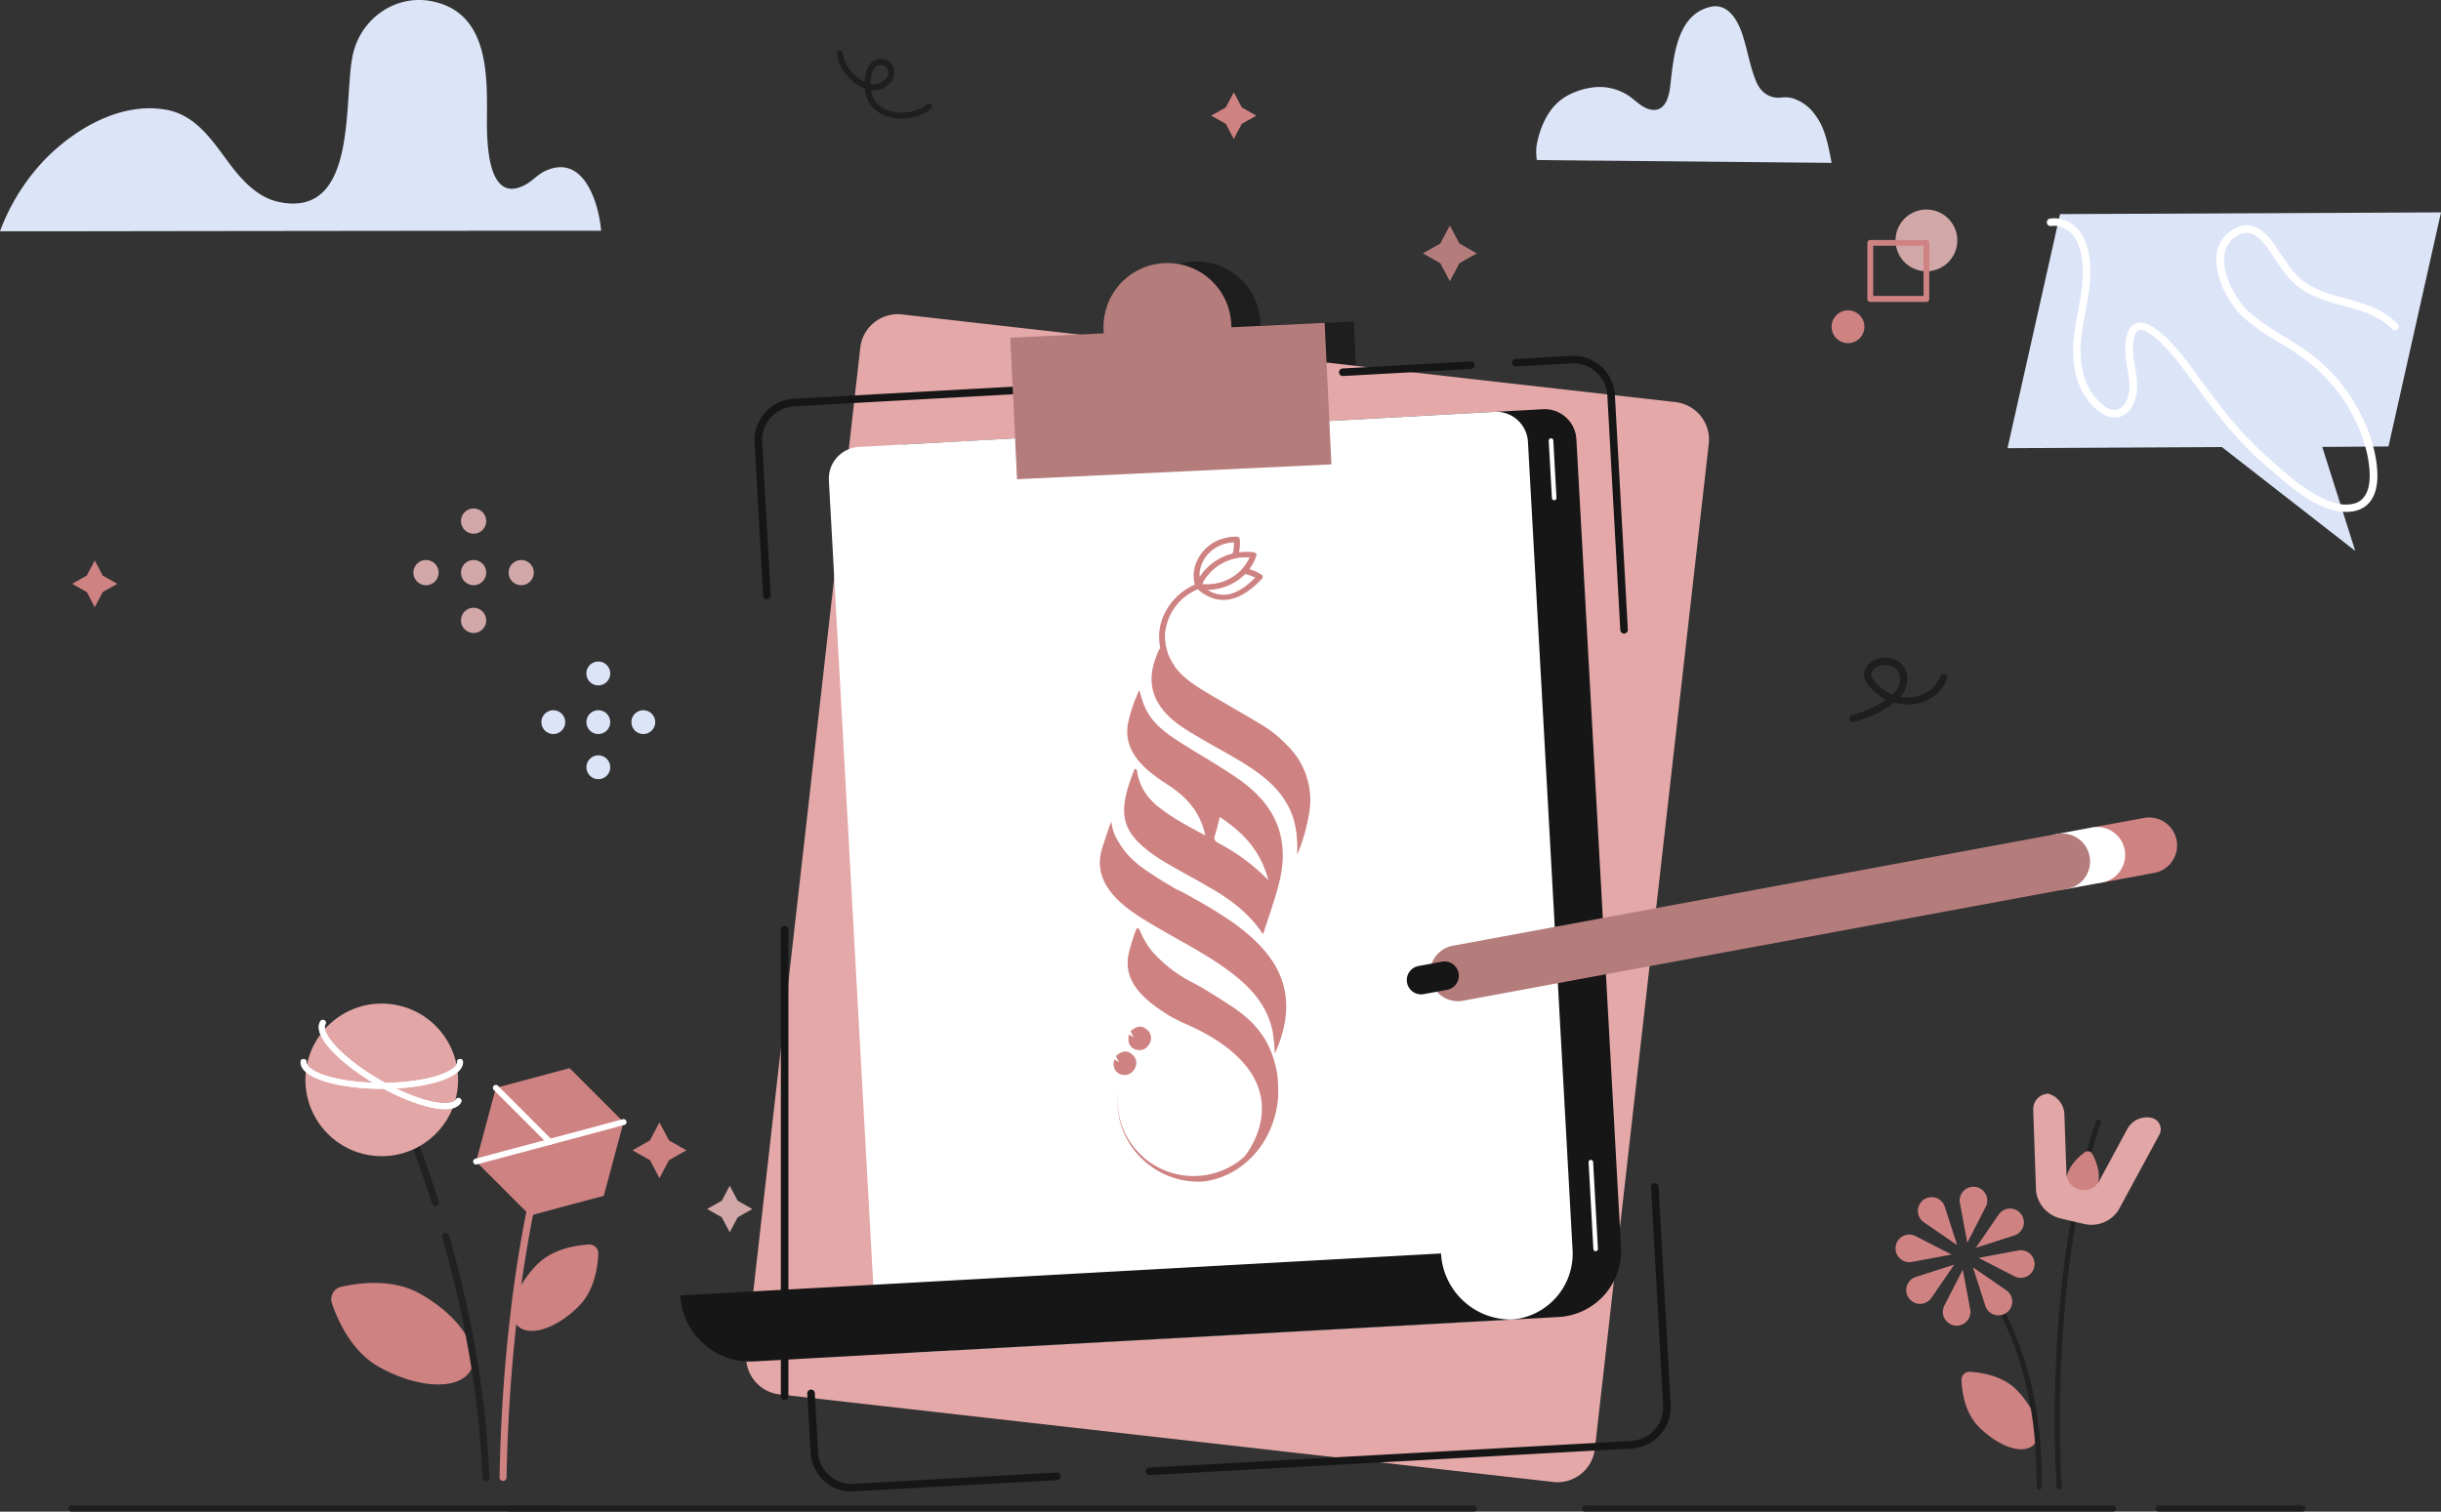 <svg xmlns="http://www.w3.org/2000/svg" viewBox="0 0 854.04 529.04"><rect x="0" y="0" width="854.04" height="529.04" fill="#333333" stroke="none"/><defs><style>.cls-1{fill:#d1a7a7;}.cls-2{fill:#cf8282;}.cls-3{fill:#1e1e1e;}.cls-4{fill:#dce5f7;}.cls-5{fill:#212121;}.cls-6{fill:#e2a6a6;}.cls-7{fill:#fff;}.cls-8{fill:#e5a8a8;}.cls-9{fill:#161616;}.cls-10{fill:#b57c7c;}</style></defs><title>Asset 4</title><g id="Layer_2" data-name="Layer 2"><g id="Layer_2-2" data-name="Layer 2"><polygon class="cls-1" points="255.32 414.96 258.11 420.24 263.22 423.12 258.11 426.01 255.32 431.28 252.52 426.01 247.41 423.12 252.52 420.24 255.32 414.96"/><polygon class="cls-2" points="33.15 196.16 35.94 201.43 41.05 204.32 35.94 207.2 33.15 212.48 30.36 207.2 25.25 204.32 30.36 201.43 33.15 196.16"/><polygon class="cls-2" points="431.67 32.3 434.46 37.58 439.57 40.47 434.46 43.35 431.67 48.63 428.88 43.35 423.77 40.47 428.88 37.58 431.67 32.3"/><path class="cls-2" d="M392.47,488.35a1,1,0,0,1-.94-1.37l7.09-18.41-18.8,6.73a1,1,0,0,1-1.3-1.26l7-21.4a1,1,0,1,1,1.92.63l-6.32,19.43L400,465.92a1,1,0,0,1,1.29,1.32l-7.08,18.37,18.57-6.9a1,1,0,0,1,1.3.6,1,1,0,0,1-.6,1.3l-20.67,7.68A1.13,1.13,0,0,1,392.47,488.35Z"/><path class="cls-1" d="M674,94.94h0a10.8,10.8,0,0,1-10.8-10.81h0A10.8,10.8,0,0,1,674,73.33h0a10.81,10.81,0,0,1,10.81,10.8h0A10.81,10.81,0,0,1,674,94.94Z"/><path class="cls-2" d="M646.57,120.09h0a5.74,5.74,0,0,1-5.74-5.74h0a5.74,5.74,0,0,1,5.74-5.74h0a5.74,5.74,0,0,1,5.74,5.74h0A5.74,5.74,0,0,1,646.57,120.09Z"/><path class="cls-2" d="M674,105.67H654.34a1,1,0,0,1-1-1V85a1,1,0,0,1,1-1H674a1,1,0,0,1,1,1v19.66A1,1,0,0,1,674,105.67Zm-18.61-2.09H673V86H655.39Z"/><path class="cls-3" d="M648.3,252.78a1.25,1.25,0,0,1-.35-2.45A44.84,44.84,0,0,0,660,244.87a18.33,18.33,0,0,1-5.55-4.12c-1.8-2-2.52-3.87-2.14-5.69a6,6,0,0,1,3.46-4,8.59,8.59,0,0,1,7.55-.06,7,7,0,0,1,3.86,5.14,9,9,0,0,1-2.31,7.68,14,14,0,0,0,5,.06,11.82,11.82,0,0,0,9.06-7.3,1.25,1.25,0,1,1,2.3,1,14.22,14.22,0,0,1-10.93,8.78,16.71,16.71,0,0,1-7.5-.46c-4.28,3.52-10.53,5.74-14.1,6.8A1.12,1.12,0,0,1,648.3,252.78Zm11.34-20.08a6.08,6.08,0,0,0-2.73.64,3.89,3.89,0,0,0-2.13,2.24c-.26,1.22.69,2.56,1.53,3.47a15.61,15.61,0,0,0,5.87,4c1.87-1.84,3-4,2.54-6.45a4.56,4.56,0,0,0-2.51-3.35A5.79,5.79,0,0,0,659.64,232.7Z"/><path class="cls-4" d="M190.72,59.86c-2.73,1.28-4.6,3.65-7.28,5-13.91,7-13.11-18.38-13.06-25.73.13-15.47-.54-35.34-19.78-38.78-12.26-2.2-24,6-27,18.12-3.74,15.15,2.27,58.08-26,52.22C90.11,69.14,84.51,63,79.93,56.79,74.13,49,68.47,40.28,58.2,38.42c-15.55-2.8-31.26,6.18-41.92,16.81A73.34,73.34,0,0,0,.07,80.74a2,2,0,0,1-.07.19l30.05,0,39.84-.06c11.33,0,140.43-.18,140.43-.1C209.53,71.17,204.23,53.5,190.72,59.86Z"/><path class="cls-3" d="M315.42,41.51c-5.26,0-10.38-2.34-12.2-7.39a12.58,12.58,0,0,1-.69-3.18,15.69,15.69,0,0,1-6.23-4.53,14.2,14.2,0,0,1-3.5-7.58,1,1,0,0,1,2.09-.19,12.17,12.17,0,0,0,3,6.41,14.57,14.57,0,0,0,4.6,3.61,18.27,18.27,0,0,1,.31-2.38c.46-2.34,1.36-3.92,2.74-4.83a4.76,4.76,0,0,1,7.29,4.91A5.78,5.78,0,0,1,311,29.48a7.47,7.47,0,0,1-5.66,2.07q-.3,0-.6-.06a10,10,0,0,0,.48,1.92c2.24,6.2,10.13,6.82,15,5.28l.5-.17a12.54,12.54,0,0,0,3.66-2,1,1,0,0,1,1.31,1.64,14.78,14.78,0,0,1-4.27,2.34l-.57.19A18,18,0,0,1,315.42,41.51ZM304.56,29.35a4.94,4.94,0,0,0,.86.11,5.41,5.41,0,0,0,4.13-1.52,3.9,3.9,0,0,0,1.24-2,2.68,2.68,0,0,0-4.1-2.76c-.89.59-1.49,1.73-1.84,3.5A14.62,14.62,0,0,0,304.56,29.35Z"/><path class="cls-3" d="M805.55,529H755.21a1,1,0,1,1,0-2.09h50.34a1,1,0,0,1,0,2.09Z"/><path class="cls-3" d="M739.31,529H554.51a1,1,0,1,1,0-2.09h184.8a1,1,0,1,1,0,2.09Z"/><path class="cls-3" d="M515.75,529H178.29a1,1,0,1,1,0-2.09H515.75a1,1,0,1,1,0,2.09Z"/><path class="cls-3" d="M195.41,529H25a1,1,0,1,1,0-2.09H195.41a1,1,0,1,1,0,2.09Z"/><path class="cls-4" d="M640.83,57s-83.13-.82-83.22-.78L537.7,56a17.36,17.36,0,0,1-.19-3.88h0l0-.32c0-.1,0-.17,0-.2a34.6,34.6,0,0,1,1.2-5.12,27.43,27.43,0,0,1,3.08-6.72,18.19,18.19,0,0,1,6.26-6.1,24.78,24.78,0,0,1,8.18-2.9A18.47,18.47,0,0,1,570,33.63c2.47,1.71,4.74,4.34,7.86,4.78,4.78.67,6.09-4.59,6.51-8.23,1.14-9.8,2.11-25.08,14.11-27.79a6.85,6.85,0,0,1,5.42.91c3,1.9,4.8,5.89,5.85,9.15,1.68,5.28,2.58,11,4.7,16.1,1.57,3.78,4.74,6.1,8.93,5.58a10,10,0,0,1,4,.33A15.17,15.17,0,0,1,634.92,40a20.54,20.54,0,0,1,1.83,2.82C639,47,639.94,52.31,640.83,57Z"/><path class="cls-1" d="M182.37,204.81a4.41,4.41,0,1,1,4.4-4.41A4.42,4.42,0,0,1,182.37,204.81Z"/><path class="cls-1" d="M165.71,204.81a4.41,4.41,0,1,1,4.4-4.41A4.41,4.41,0,0,1,165.71,204.81Z"/><path class="cls-1" d="M165.71,186.78a4.41,4.41,0,1,1,4.4-4.4A4.4,4.4,0,0,1,165.71,186.78Z"/><path class="cls-1" d="M165.71,221.52a4.41,4.41,0,1,1,4.4-4.41A4.4,4.4,0,0,1,165.71,221.52Z"/><path class="cls-1" d="M149.05,204.81a4.41,4.41,0,1,1,4.41-4.41A4.41,4.41,0,0,1,149.05,204.81Z"/><path class="cls-2" d="M146.94,452.76c13.77,7.71,21.72,19.7,17.75,26.78s-18.34,6.55-32.11-1.16c-9.52-5.34-14.36-16.11-16.44-22.24a4.46,4.46,0,0,1,3.25-5.8C125.71,448.91,137.42,447.42,146.94,452.76Z"/><path class="cls-2" d="M202.58,457.05c-7.77,7.88-17.35,11-21.4,7s-1-13.62,6.74-21.5c5.38-5.45,13.56-6.73,18.09-7a3.13,3.13,0,0,1,3.32,3.28C209.12,443.4,208,451.6,202.58,457.05Z"/><path class="cls-5" d="M170,518.3a1.23,1.23,0,0,1-1.23-1.18,334.94,334.94,0,0,0-4.28-41.05c-.31-1.86-.57-3.38-.83-4.79A389.94,389.94,0,0,0,154.73,433a1.23,1.23,0,1,1,2.37-.68,392,392,0,0,1,9,38.51c.25,1.42.52,3,.83,4.82A336.27,336.27,0,0,1,171.23,517a1.23,1.23,0,0,1-1.18,1.28Z"/><path class="cls-5" d="M152.34,422.08a1.24,1.24,0,0,1-1.18-.86c-11.58-36.28-24.73-60.06-24.87-60.29a1.24,1.24,0,1,1,2.16-1.2c.13.23,13.4,24.21,25.06,60.74a1.23,1.23,0,0,1-.8,1.55A1.19,1.19,0,0,1,152.34,422.08Z"/><circle class="cls-6" cx="133.57" cy="377.96" r="26.7" transform="translate(-255.71 473.64) rotate(-84.35)"/><path class="cls-2" d="M176,518.3h0a1.22,1.22,0,0,1-1.21-1.25c.22-12.95,1-33.16,3.64-55.91.28-2.5.6-5.13.95-7.82,1.3-9.95,2.86-19.52,4.63-28.43s3.83-17.5,6.08-25.32l.33-1.12c1.2-4.09,2.47-8.07,3.79-11.83a1.24,1.24,0,0,1,2.33.82c-1.31,3.72-2.57,7.66-3.75,11.71l-.33,1.11c-2.23,7.75-4.26,16.2-6,25.11s-3.31,18.37-4.6,28.27c-.35,2.68-.67,5.29-1,7.78-2.59,22.65-3.4,42.78-3.63,55.67A1.23,1.23,0,0,1,176,518.3Z"/><polygon class="cls-2" points="218.17 392.7 199.29 373.82 173.5 380.73 166.58 406.52 185.47 425.4 211.26 418.49 218.17 392.7"/><path class="cls-7" d="M133.57,381.06c-13.77,0-28.41-3.3-28.41-9.4a1,1,0,1,1,2.07,0c0,3.46,10.82,7.32,26.34,7.32s26.35-3.86,26.35-7.32a1,1,0,1,1,2.07,0C162,377.76,147.35,381.06,133.57,381.06Z"/><path class="cls-7" d="M133.57,381.06c-13.77,0-28.41-3.3-28.41-9.4a1,1,0,1,1,2.07,0c0,3.46,10.82,7.32,26.34,7.32s26.35-3.86,26.35-7.32a1,1,0,1,1,2.07,0C162,377.76,147.35,381.06,133.57,381.06Z"/><path class="cls-7" d="M155.7,388.18c-6,0-15.44-3.61-23.72-8.38-11.93-6.88-23-17.05-19.92-22.34a1,1,0,1,1,1.8,1c-1.73,3,5.71,11.74,19.16,19.5s24.75,9.82,26.48,6.82a1,1,0,1,1,1.79,1C160.36,387.48,158.36,388.18,155.7,388.18Z"/><path class="cls-7" d="M155.7,388.18c-6,0-15.44-3.61-23.72-8.38-11.93-6.88-23-17.05-19.92-22.34a1,1,0,1,1,1.8,1c-1.73,3,5.71,11.74,19.16,19.5s24.75,9.82,26.48,6.82a1,1,0,1,1,1.79,1C160.36,387.48,158.36,388.18,155.7,388.18Z"/><path class="cls-7" d="M166.58,407.56a1.05,1.05,0,0,1-1-.77,1,1,0,0,1,.74-1.27L217.9,391.7a1,1,0,1,1,.54,2l-51.59,13.82A.84.84,0,0,1,166.58,407.56Z"/><path class="cls-7" d="M192.38,400.65a1,1,0,0,1-.74-.31l-18.88-18.88a1,1,0,0,1,1.47-1.47l18.88,18.89a1,1,0,0,1,0,1.46A1,1,0,0,1,192.38,400.65Z"/><path class="cls-3" d="M473.68,112.51,441.07,114l-.06-1.16a22.33,22.33,0,0,0-13.66-19.56,21.06,21.06,0,0,0-4.6-1.37,21.79,21.79,0,0,0-5.13-.36c-.71,0-1.41.1-2.11.2A22.36,22.36,0,0,0,396.34,115l.05,1.16-32.7,1.55,2.36,49.52h0L476,162Z"/><path class="cls-8" d="M543.41,518.65,272.73,488a13.16,13.16,0,0,1-11.6-14.57L301,121.65a13.17,13.17,0,0,1,14.57-11.6l270.68,30.69a13.17,13.17,0,0,1,11.6,14.57L558,507.05A13.17,13.17,0,0,1,543.41,518.65Z"/><path class="cls-9" d="M298.84,522a14.5,14.5,0,0,1-15.26-13.67l-1.14-20.62a1.32,1.32,0,1,1,2.64-.14l1.14,20.62a11.86,11.86,0,0,0,12.48,11.17,1.32,1.32,0,1,1,.14,2.64Z"/><path class="cls-9" d="M369.84,518l-71,3.92a1.32,1.32,0,1,1-.14-2.64l71-3.92a1.32,1.32,0,0,1,.15,2.64Z"/><path class="cls-9" d="M570.85,506.94l-168.63,9.31a1.32,1.32,0,1,1-.15-2.64L570.7,504.3a11.87,11.87,0,0,0,11.18-12.49l-4.22-76.33a1.32,1.32,0,0,1,2.64-.15l4.22,76.34A14.51,14.51,0,0,1,570.85,506.94Z"/><path class="cls-9" d="M568.29,221.73a1.32,1.32,0,0,1-1.39-1.25l-4.54-82.12a11.86,11.86,0,0,0-12.48-11.17l-19.44,1.07a1.32,1.32,0,1,1-.14-2.64l19.43-1.07A14.51,14.51,0,0,1,565,138.22l4.54,82.11A1.34,1.34,0,0,1,568.29,221.73Z"/><path class="cls-9" d="M514.7,129.13l-44.82,2.47a1.32,1.32,0,1,1-.14-2.64l44.82-2.47a1.32,1.32,0,0,1,.14,2.64Z"/><path class="cls-9" d="M268.42,209.75a1.33,1.33,0,0,1-1.4-1.25l-3-53.67a14.51,14.51,0,0,1,13.67-15.27l81.42-4.49a1.32,1.32,0,1,1,.15,2.64l-81.42,4.49a11.87,11.87,0,0,0-11.18,12.49l3,53.66A1.31,1.31,0,0,1,268.42,209.75Z"/><path class="cls-9" d="M551.53,153.7l15.62,282.91a23.13,23.13,0,0,1-21.76,24.3L334.93,472.53A11.11,11.11,0,0,1,323.21,462L306.93,167.21a11.12,11.12,0,0,1,10.49-11.72l222.39-12.28A11.13,11.13,0,0,1,551.53,153.7Z"/><path class="cls-7" d="M558.32,437.89a.79.79,0,0,1-.84-.75l-1.67-30.29a.8.8,0,1,1,1.59-.09l1.68,30.29A.8.8,0,0,1,558.32,437.89Z"/><path class="cls-7" d="M543.81,175.08a.8.8,0,0,1-.84-.75l-1.11-20.09a.8.8,0,0,1,.76-.84.79.79,0,0,1,.84.75l1.11,20.09A.81.81,0,0,1,543.81,175.08Z"/><path class="cls-7" d="M534.59,154.64l15.62,282.9a23.14,23.14,0,0,1-21.76,24.31L318,473.47A11.13,11.13,0,0,1,306.27,463L290,168.14a11.13,11.13,0,0,1,10.5-11.72l222.38-12.28A11.12,11.12,0,0,1,534.59,154.64Z"/><path class="cls-9" d="M530,461.76l-266.18,14.7A24.48,24.48,0,0,1,238,453.37l266.17-14.69A24.48,24.48,0,0,0,530,461.76Z"/><path class="cls-10" d="M463.46,113l-32.61,1.54-.06-1.16a22.42,22.42,0,0,0-13.66-19.57,21.62,21.62,0,0,0-4.6-1.37,22.33,22.33,0,0,0-5.13-.35,20.93,20.93,0,0,0-2.11.2,22.37,22.37,0,0,0-19.18,23.2l.06,1.16-32.7,1.54,2.36,49.52h0l110-5.19Z"/><path class="cls-9" d="M274.53,490a1.33,1.33,0,0,1-1.33-1.32V325.28a1.33,1.33,0,0,1,2.65,0V488.67A1.32,1.32,0,0,1,274.53,490Z"/><polygon class="cls-2" points="230.73 392.83 234.07 399.13 240.17 402.58 234.07 406.02 230.73 412.33 227.39 406.02 221.29 402.58 227.39 399.13 230.73 392.83"/><polygon class="cls-10" points="507.27 78.92 510.61 85.22 516.71 88.67 510.61 92.12 507.27 98.42 503.93 92.12 497.83 88.67 503.93 85.22 507.27 78.92"/><path class="cls-2" d="M733.91,309a9.79,9.79,0,0,1-1.76-19.42l18-3.32a9.78,9.78,0,1,1,3.56,19.24l-18,3.33A10.06,10.06,0,0,1,733.91,309Z"/><path class="cls-7" d="M721.47,311.28a9.79,9.79,0,0,1-1.77-19.41l12.45-2.31a9.79,9.79,0,0,1,3.56,19.25l-12.45,2.3A9.11,9.11,0,0,1,721.47,311.28Z"/><path class="cls-10" d="M510,350.4A9.79,9.79,0,0,1,508.23,331L719.7,291.87a9.78,9.78,0,1,1,3.56,19.24L511.8,350.24A10.12,10.12,0,0,1,510,350.4Z"/><path class="cls-9" d="M497.22,348a5,5,0,0,1-.91-9.92l8.18-1.51a5,5,0,1,1,1.82,9.84l-8.18,1.51A4.67,4.67,0,0,1,497.22,348Z"/><polygon class="cls-4" points="720.75 74.93 854.04 74.33 835.67 156.25 812.5 156.41 824.03 192.8 777.36 156.45 702.37 156.85 720.75 74.93"/><path class="cls-7" d="M820.83,179.16c-9.85,0-20.64-9.62-27.81-16l-1.82-1.62c-9.82-8.65-17.65-19.32-25.23-29.63l-1.89-2.58c-5.35-7.26-12.54-14.67-15.69-13.78-1.1.32-1.84,2.09-2.08,5a32.2,32.2,0,0,0,.65,7.88,44.85,44.85,0,0,1,.74,6.43c.11,4.87-1.86,9-5,10.6-1.47.74-4.54,1.51-8.5-1.59-9.32-7.33-9.18-20-8.69-25.16.31-3.29.93-6.56,1.52-9.73s1.17-6.24,1.48-9.37c.47-4.86.8-16.52-6.5-19.83a7.57,7.57,0,0,0-4.36-.67,1.32,1.32,0,1,1-.4-2.61,10.2,10.2,0,0,1,5.85.87c8.54,3.87,8.7,15.76,8,22.5-.32,3.24-.93,6.47-1.51,9.59s-1.19,6.33-1.49,9.51c-.45,4.69-.6,16.3,7.7,22.82,1.47,1.15,3.65,2.32,5.68,1.31,2.2-1.1,3.62-4.39,3.54-8.19a41.48,41.48,0,0,0-.71-6,34.89,34.89,0,0,1-.68-8.53c.35-4.2,1.69-6.66,4-7.31,5.73-1.63,14.87,9.78,18.54,14.75l1.89,2.58c7.5,10.2,15.24,20.75,24.85,29.22l1.83,1.63c6.93,6.18,17.41,15.49,26.29,15.34,2.94-.06,5-1,6.33-3,3.2-4.67,1.44-14.28-1-21.1a58.85,58.85,0,0,0-20.16-26.94c-2.74-2-5.71-3.83-8.59-5.58a82.51,82.51,0,0,1-12.53-8.76c-5.55-5-10.74-15.11-9.45-22.74A11.49,11.49,0,0,1,783,79.51c6.7-2.81,11.52,4.27,13.33,6.93.52.76,1,1.53,1.53,2.3,2.67,4,5.19,7.85,9.11,10.44s8.92,4,13.63,5.29c6.48,1.76,13.17,3.59,18.23,8.88a1.32,1.32,0,1,1-1.91,1.83c-4.55-4.76-10.6-6.41-17-8.16-4.91-1.34-10-2.73-14.39-5.64s-7.16-7.1-9.85-11.18c-.5-.76-1-1.52-1.52-2.27-3.74-5.5-6.86-7.35-10.11-6a8.84,8.84,0,0,0-5.74,6.94c-1.21,7.12,4.23,16.38,8.61,20.33A81.51,81.51,0,0,0,799,117.68c2.93,1.79,6,3.63,8.78,5.71a61.48,61.48,0,0,1,21.08,28.16c1,2.69,5.6,16.42.74,23.51-1.81,2.64-4.66,4-8.46,4.1Z"/><path class="cls-4" d="M225.08,256.89a4.16,4.16,0,1,1,4.16-4.16A4.17,4.17,0,0,1,225.08,256.89Z"/><path class="cls-4" d="M209.33,256.89a4.16,4.16,0,1,1,4.17-4.16A4.16,4.16,0,0,1,209.33,256.89Z"/><path class="cls-4" d="M209.33,239.86a4.17,4.17,0,1,1,4.17-4.17A4.17,4.17,0,0,1,209.33,239.86Z"/><path class="cls-4" d="M209.33,272.68a4.16,4.16,0,1,1,4.17-4.16A4.16,4.16,0,0,1,209.33,272.68Z"/><path class="cls-4" d="M193.59,256.89a4.16,4.16,0,1,1,4.16-4.16A4.16,4.16,0,0,1,193.59,256.89Z"/><path class="cls-2" d="M432.57,272.11l-1-.67c-.89-.61-1.8-1.2-2.71-1.78-5.16-3.32-10.49-6.39-15.67-9.68-5.35-3.4-10.48-7.08-12.95-13.28-.68-1.68-1.09-3.47-1.62-5.21a53.91,53.91,0,0,0-3.75,10.72c-1.42,5.76.39,10.7,4.3,15,3,3.24,6.64,5.6,10.26,8,6,4.06,10.58,9.25,12.27,17.16-5.82-3.08-11.13-5.92-15.92-9.61-4.4-3.4-7.32-7.67-8-13.31L397,269c-.63,1.69-1.31,3.37-1.87,5.08-3.81,11.68-1.92,17.49,8,24.75,4.35,3.18,13,7.67,18,10.56h0a0,0,0,0,0,0,0h0l.09.06c.31.17.62.37.9.53,7.64,4.24,14.66,9.23,19.78,17,1.51-4.62,2.91-8.69,4.17-12.81,1.64-5.33,3-10.73,2.7-16.38C448.23,286.19,441.59,278.29,432.57,272.11Zm-6,23.08-.48-.27a1.86,1.86,0,0,1-1-2.64c.66-1.94,1.06-3.95,1.68-6.36.74.49,1.47,1,2.18,1.51,6.94,5,12.35,11.11,14.81,20.62A68.42,68.42,0,0,0,426.53,295.19Z"/><path class="cls-2" d="M441.66,201.41a1.84,1.84,0,0,0-.44-.39,16.21,16.21,0,0,0-3.58-1.66l-.48-.18c.32-.51.63-1,.92-1.44a14.88,14.88,0,0,0,1.45-3.17c.21-.67-.12-1.16-.87-1.27a18.63,18.63,0,0,0-4.54-.06c-.19,0-.38,0-.59,0,.06-.49.14-.95.18-1.41a12.12,12.12,0,0,0,0-3.24.88.88,0,0,0-.94-.75,13.48,13.48,0,0,0-3.85.39,14.36,14.36,0,0,0-10.18,8.19,11.91,11.91,0,0,0-1,6.59c.06.53.17,1.05.26,1.59l-.56.28a21.08,21.08,0,0,0-10.26,10.42,18.37,18.37,0,0,0-1.48,10h0c0,.25.06.5.11.75,0,.08.06.42.1.72v0c0,.16,0,.3,0,.37l-.16-.13-.12.24c-.25.5-.49,1-.7,1.48h0a2.56,2.56,0,0,0-.11.24l-.07.15,1.17,1.17a42.62,42.62,0,0,1,5.68,7.14l.25.42.23-2.29s-.19.12-.21-.14a11.39,11.39,0,0,1-1.07-2.54,19.32,19.32,0,0,1-1.88-3.37c-.18-.43-.35-.87-.5-1.32a.69.69,0,0,0,0-.13,15.45,15.45,0,0,1-.55-2.1s0,0,0,0l-.06-.37a15.94,15.94,0,0,1,.13-5.95,18.32,18.32,0,0,1,9.14-12.43c.62-.36,1.28-.67,1.92-1l.47.37a15.62,15.62,0,0,0,4,2.45,11.53,11.53,0,0,0,6.37.79,14.5,14.5,0,0,0,4.84-1.71,26.31,26.31,0,0,0,5.8-4.49c.37-.36.73-.73,1.08-1.12A.85.85,0,0,0,441.66,201.41Zm-21.91.45c-.32-2,.62-5.85,3.59-8.63a13,13,0,0,1,8.37-3.41l0,.24a13.23,13.23,0,0,1-.31,3.19c-.08.37-.27.51-.65.61A19.28,19.28,0,0,0,420,201.49C419.94,201.6,419.86,201.71,419.75,201.86Zm6-3.54a17.91,17.91,0,0,1,11.41-3.27,14.87,14.87,0,0,1-6,6.91,16.57,16.57,0,0,1-10.46,2.42C421.16,203,423.24,200.11,425.79,198.32Zm13.13,4.12c-.72.65-1.42,1.33-2.16,1.95a17.73,17.73,0,0,1-4.88,3,10.05,10.05,0,0,1-4.63.72,10.29,10.29,0,0,1-4.44-1.5l-.24-.18.33,0a22.6,22.6,0,0,0,2.84-.3,18.48,18.48,0,0,0,7.22-2.94,16.91,16.91,0,0,0,2.53-2.07.49.49,0,0,1,.58-.15c.51.18,1,.31,1.54.5s1,.45,1.59.7A4.26,4.26,0,0,1,438.92,202.44Z"/><path class="cls-2" d="M458.09,284.24a64.28,64.28,0,0,1-4.23,14.91c.15-5.47-.21-10.79-2.55-15.81-3.31-7.13-9.13-11.8-15.53-15.82q-2-1.27-4.13-2.49c-1-.6-2.06-1.2-3.1-1.79-2.93-1.67-5.88-3.3-8.79-5-2.4-1.41-4.8-2.84-7.07-4.45-7.63-5.44-10.83-11.9-9.49-19.38a24.21,24.21,0,0,1,1.59-5.22l.07-.15a2.56,2.56,0,0,1,.11-.24h0c.21-.49.45-1,.7-1.48l.12-.24.12-.24.29-.53h0q.62-1.12,1.35-2.28a20,20,0,0,0,.3,2s0,0,0,0c0,.21.09.41.13.61.13.51.27,1,.42,1.49a.69.69,0,0,1,0,.13c.15.45.32.89.5,1.32a19.32,19.32,0,0,0,1.88,3.37c2.65,3.77,6.56,6.48,10.71,9,1.76,1.06,3.52,2.1,5.3,3.13h0c5,2.93,10.06,5.8,15,8.79a42,42,0,0,1,8.43,6.86A26.72,26.72,0,0,1,458.09,284.24Z"/><path class="cls-2" d="M430.69,322.37l-.05,0a142.69,142.69,0,0,0-12.95-7.92L417,314q-2.16-1.17-4.39-2.34h0a10.7,10.7,0,0,1-2.18-1.11l-.76-.48c-2.55-1.43-4.8-2.84-6.78-4.21l-.06,0c-4.45-2.91-8.54-6.16-11.2-10.78a15.8,15.8,0,0,1-2.78-7.59c-1.24,3.06-2.12,6-3.09,8.94-2.14,6.36-.55,11.86,3.74,16.79,3.39,3.9,7.61,6.7,12,9.36,1.35.82,4.84,2.85,6.48,3.8l.15.09c7.46,4.23,15,8.26,21.94,13.4,7.23,5.38,13.24,11.75,15.17,21a71.74,71.74,0,0,1,.8,7.9C455.54,347.45,447.09,333.86,430.69,322.37Z"/><path class="cls-2" d="M389.84,370.78l1.66.94c-.48-.92-.8-1.52-1.1-2.11,2.11-1.92,4-2.13,5.66-.61a3.76,3.76,0,0,1,.9,5.06,3.91,3.91,0,0,1-4.8,1.94C390.06,375.37,389.19,373.3,389.84,370.78Z"/><path class="cls-2" d="M395,362.08l1.67.94c-.49-.92-.8-1.52-1.11-2.11,2.11-1.92,3.95-2.13,5.66-.61a3.76,3.76,0,0,1,.9,5.06,3.9,3.9,0,0,1-4.79,1.94C395.26,366.67,394.39,364.6,395,362.08Z"/><path class="cls-2" d="M447.1,378v0c0,1.39.16,3.41.08,5.77,0,0,0,.05,0,.08a34.3,34.3,0,0,1-3.83,13.66,31.59,31.59,0,0,1-7.35,9.29,28.12,28.12,0,0,1-15,6.7h-.05a28.33,28.33,0,0,1-19.17-6,28.2,28.2,0,0,1-10-29.1,27.32,27.32,0,0,0-.78,5.32,26.05,26.05,0,0,0,.3,5.37,26.72,26.72,0,0,0,3.74,10,27.06,27.06,0,0,0,7.28,7.68,26.73,26.73,0,0,0,19.95,4.41,26.73,26.73,0,0,0,13-6.27h0l0,0c.81-.9,23.1-28.17-21.86-47.18l0,0-2.93-1.5a28.28,28.28,0,0,1-2.75-1.62c-1.51-1-3-2-4.45-3.14a32.37,32.37,0,0,1-4.13-3.74c-3.78-4.1-5.53-8.87-4.16-14.43.33-1.35.82-3,1.36-4.68.38-1.15.77-2.3,1.16-3.34a.34.34,0,0,1,.06-.12h0a.57.57,0,0,1,1,.06c.11.24.23.48.35.72v0a26,26,0,0,0,1.82,3.61l0,0a23.49,23.49,0,0,0,4.09,5.25A47.94,47.94,0,0,0,418,344.26l2.73,1.51c2.38,1.45,4.75,2.9,7.09,4.4l1,.63c.55.36,1.1.72,1.64,1.09l1,.65a48.68,48.68,0,0,1,6.65,5.41,36,36,0,0,1,4.86,6.4A35.36,35.36,0,0,1,447.1,378Z"/><path class="cls-2" d="M692.3,499.34c7,7.07,15.57,9.9,19.2,6.31s.93-12.22-6-19.28c-4.82-4.89-12.16-6-16.23-6.28a2.82,2.82,0,0,0-3,2.94C686.43,487.1,687.47,494.45,692.3,499.34Z"/><path class="cls-5" d="M720.45,521.31a.91.91,0,0,1-.9-.85,435.35,435.35,0,0,1-.19-43.84c1-23.08,4.24-56.44,14-84.3a.91.91,0,0,1,1.71.6c-18.6,52.94-13.8,126.68-13.75,127.42a.89.89,0,0,1-.84,1Z"/><path class="cls-5" d="M713.43,521.31h0a.9.9,0,0,1-.89-.92c.42-34.31-9.17-54.92-16.41-67.45a.9.9,0,0,1,1.57-.9c7.35,12.7,17.07,33.62,16.65,68.37A.9.9,0,0,1,713.43,521.31Z"/><path class="cls-2" d="M734.05,414.12c-1.37,5.84-4.91,10-7.92,9.32s-4.33-6-3-11.87c1-4,4.37-6.95,6.39-8.36a1.71,1.71,0,0,1,2.47.58C733.21,405.94,735,410.07,734.05,414.12Z"/><path class="cls-6" d="M755.35,397.4a4.09,4.09,0,0,0-2.8-6.22h0a7.76,7.76,0,0,0-8.12,3.67l-10,18.51a6.08,6.08,0,0,1-6.74,3h0a6.08,6.08,0,0,1-4.69-5.71l-.74-21a7.78,7.78,0,0,0-5.66-6.89h0a5.43,5.43,0,0,0-5.23,5.61s.94,27.75,1,28.3l0,.26a11.34,11.34,0,0,0,8.66,9.53l8.1,1.89a11.33,11.33,0,0,0,12-4.71h0Z"/><path class="cls-2" d="M688.31,434.93h0l6.44-12.55a4.83,4.83,0,0,0-3.6-7h0a4.82,4.82,0,0,0-5.43,5.66Z"/><path class="cls-2" d="M682.78,439.06h0l-13.87,2.59a4.82,4.82,0,0,1-5.66-5.44h0a4.83,4.83,0,0,1,7-3.6Z"/><path class="cls-2" d="M686.73,444.35h0l-6.44,12.55a4.82,4.82,0,0,0,3.6,7h0a4.82,4.82,0,0,0,5.43-5.66Z"/><path class="cls-2" d="M692.26,440.23h0l13.87-2.6a4.83,4.83,0,0,1,5.66,5.44h0a4.83,4.83,0,0,1-7,3.6Z"/><path class="cls-2" d="M684.75,435.75h0l-4.32-13.43a4.83,4.83,0,0,0-7.48-2.39h0a4.83,4.83,0,0,0,.16,7.85Z"/><path class="cls-2" d="M683.75,442.58h0l-8,11.64a4.83,4.83,0,0,1-7.85.16h0a4.83,4.83,0,0,1,2.39-7.48Z"/><path class="cls-2" d="M690.29,443.53h0L694.61,457a4.83,4.83,0,0,0,7.48,2.39h0a4.83,4.83,0,0,0-.16-7.85Z"/><path class="cls-2" d="M691.29,436.7h0l8-11.64a4.83,4.83,0,0,1,7.85-.16h0a4.82,4.82,0,0,1-2.39,7.48Z"/></g></g></svg>